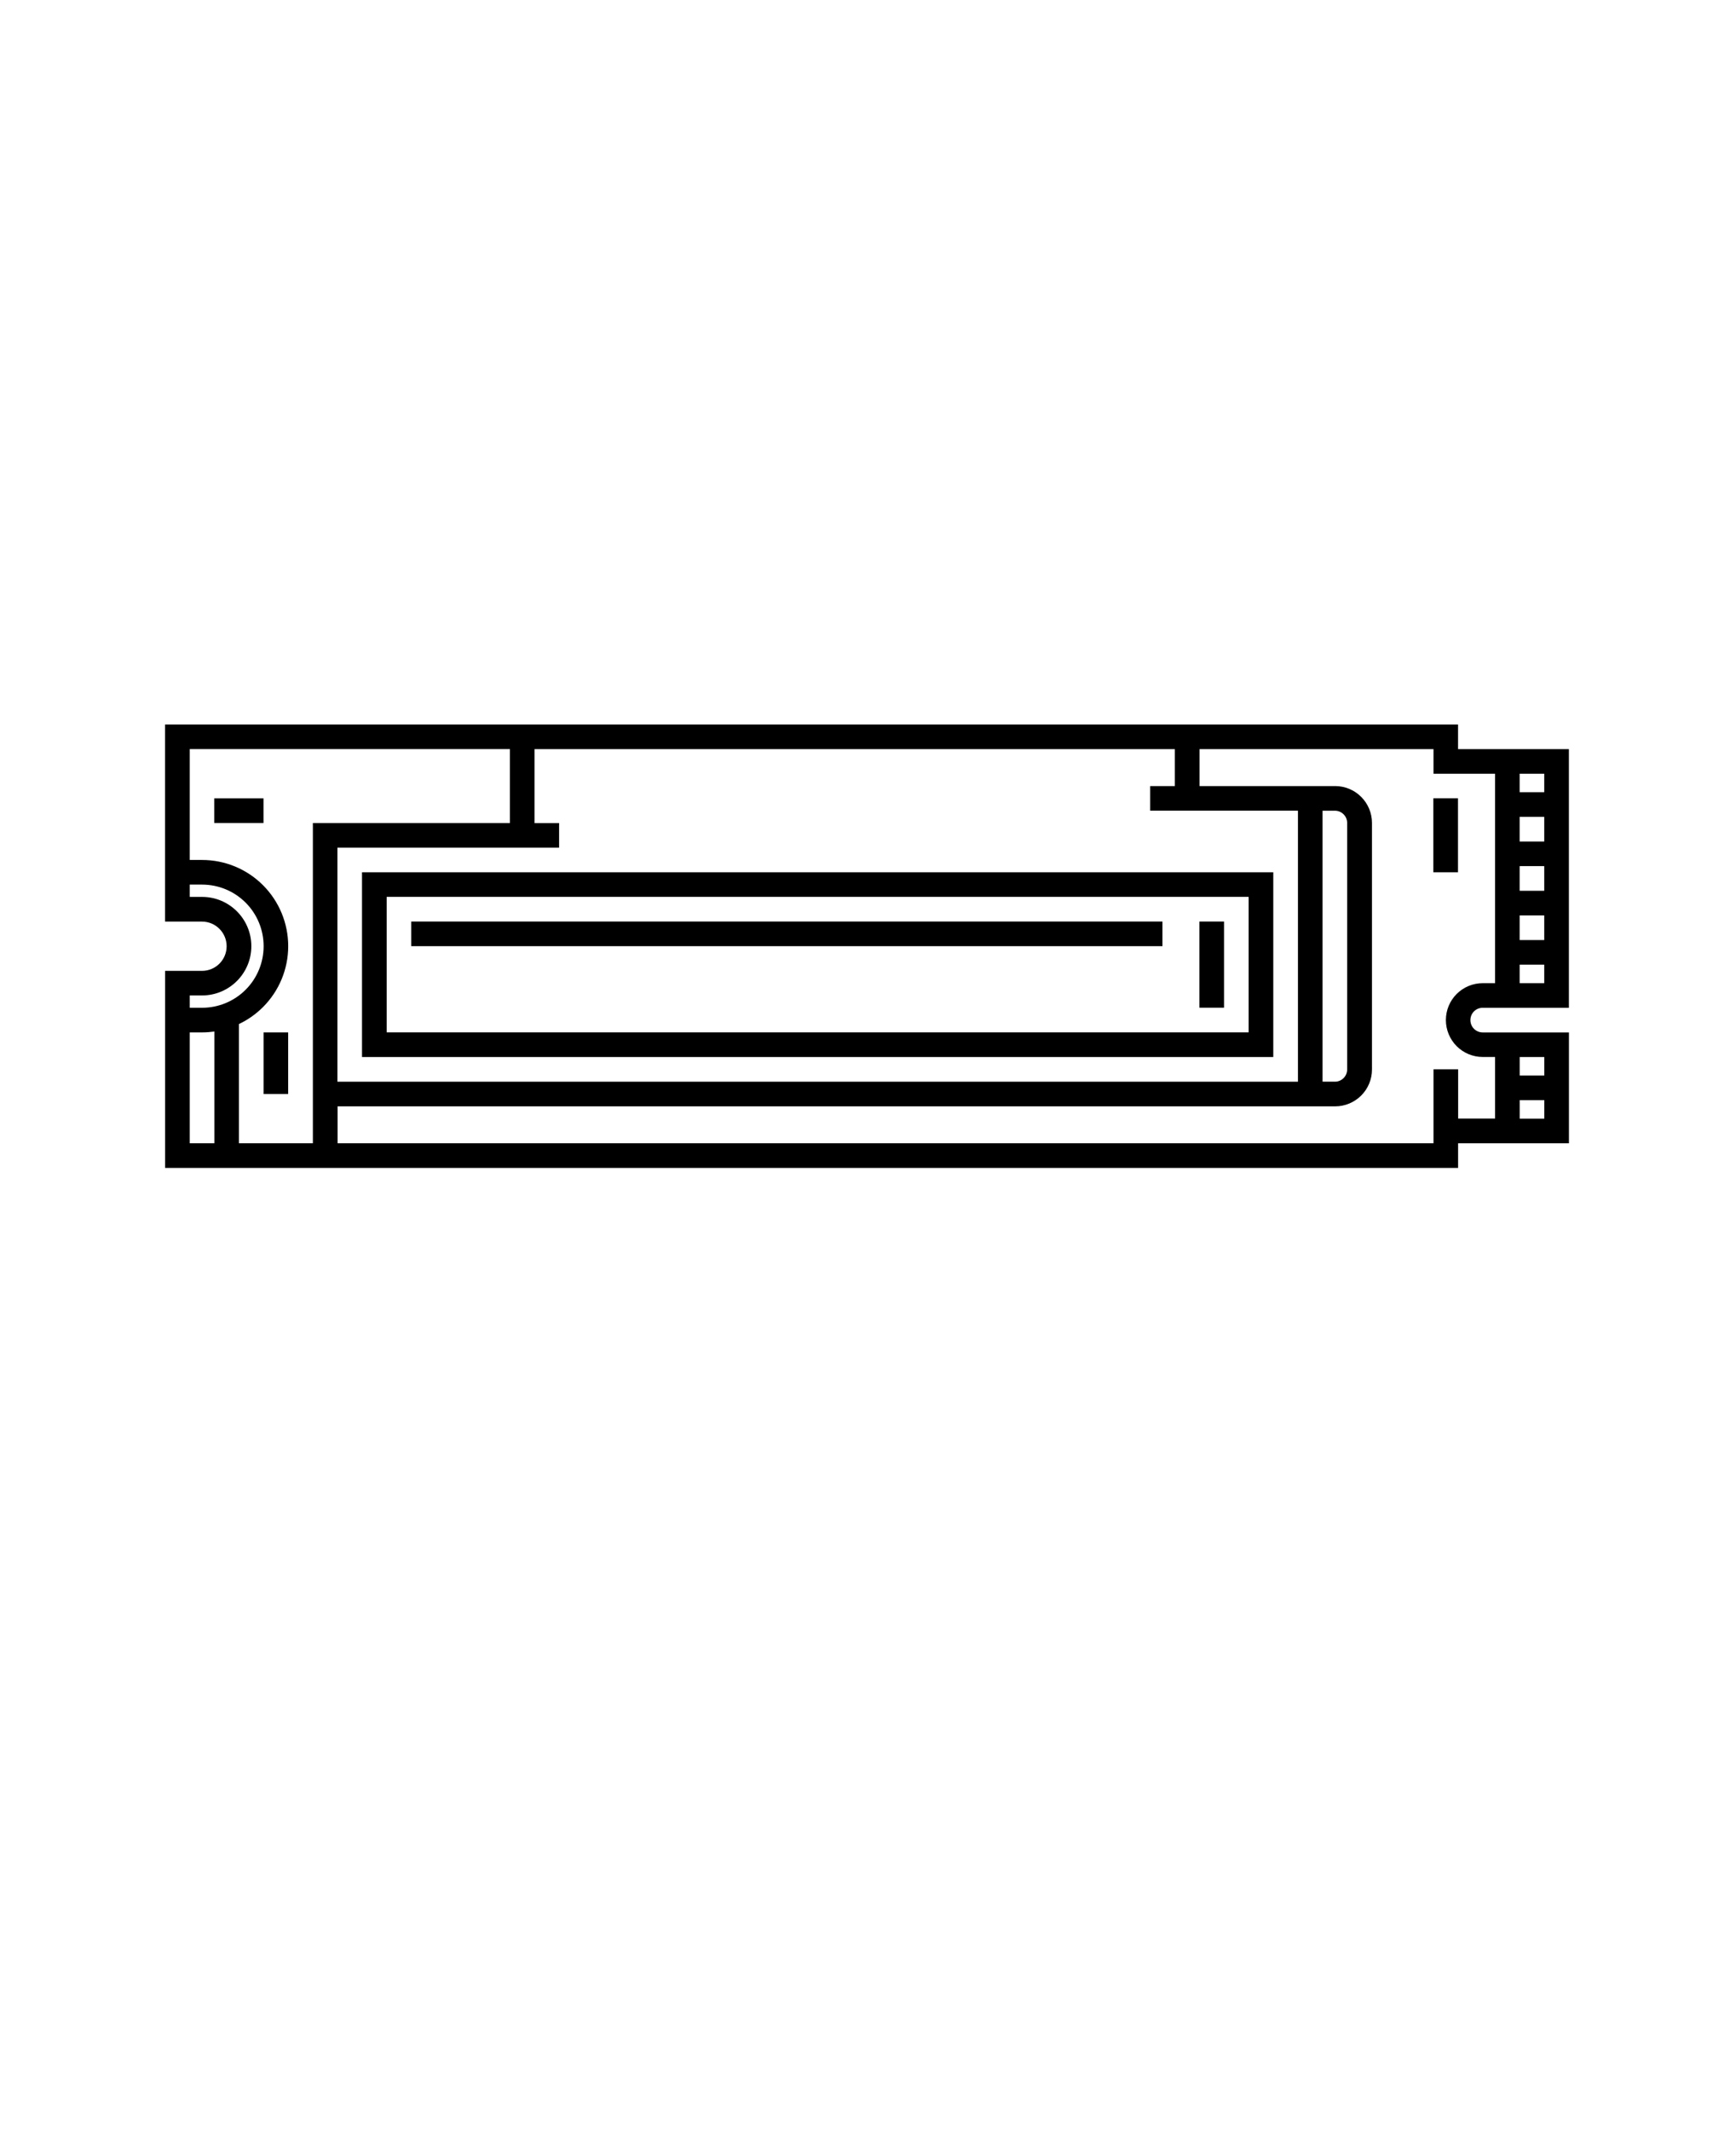 <svg xmlns="http://www.w3.org/2000/svg" version="1.1" viewBox="-5.0 -10.0 110.0 135.0">
 <path d="m94.414 53.84h-5.465c-0.207 0-0.406 0.082-0.551 0.227-0.145 0.145-0.227 0.344-0.227 0.551v0.004c0 0.207 0.082 0.406 0.227 0.551 0.145 0.145 0.344 0.227 0.551 0.227h5.465v7.023h-7.023v1.562h-81.93v-12.484h2.34c0.863 0 1.559-0.699 1.559-1.559 0-0.863-0.699-1.562-1.562-1.562h-2.34v-12.484h81.93v1.559h7.023v16.387zm-67.105-16.387h-20.285v7.023h0.781c1.449 0 2.836 0.574 3.859 1.598 1.023 1.023 1.598 2.414 1.598 3.859v0.004c0 1.449-0.574 2.836-1.598 3.859-0.445 0.445-0.961 0.809-1.523 1.074v7.551h4.684v-20.285h12.484zm-20.285 8.582v0.781h0.781c1.723 0 3.121 1.398 3.121 3.121s-1.398 3.121-3.121 3.121h-0.781v0.781h0.781c1.035 0 2.027-0.41 2.758-1.141s1.141-1.723 1.141-2.758v-0.004c0-1.035-0.41-2.027-1.141-2.758-0.73-0.73-1.723-1.141-2.758-1.141h-0.781zm0 9.363v7.023h1.559v-7.078c-0.258 0.035-0.516 0.055-0.777 0.055zm9.363 7.023h69.445v-4.684h1.562v3.121h2.34v-3.902h-0.781c-0.621 0-1.215-0.246-1.652-0.684s-0.684-1.035-0.684-1.652v-0.004c0-0.621 0.246-1.215 0.684-1.652s1.035-0.684 1.652-0.684h0.781v-13.266h-3.902v-1.559h-14.824v2.34h8.594c0.617 0 1.211 0.246 1.648 0.684s0.684 1.031 0.684 1.648v15.625c0 0.617-0.246 1.211-0.684 1.648s-1.031 0.684-1.648 0.684h-63.211v2.34zm74.906-1.559h1.559v-1.172h-1.559zm1.559-2.731v-1.172h-1.559v1.172zm-23.41-20.676h-40.574v4.684h1.559v1.559h-14.047v14.824h60.863v-17.168h-9.363v-1.559h1.559v-2.34zm21.848 14.824h1.559v-1.172h-1.559zm1.559-2.731v-1.559h-1.559v1.559zm0-3.121v-1.562h-1.559v1.562zm0-3.121v-1.559h-1.559v1.559zm0-3.121v-1.172h-1.559v1.172zm-14.047 18.336h0.789c0.203 0 0.398-0.082 0.543-0.227 0.145-0.145 0.227-0.34 0.227-0.543v-15.625c0-0.203-0.082-0.398-0.227-0.543-0.145-0.145-0.34-0.227-0.543-0.227h-0.789v17.168zm8.582-13.266h-1.562v-4.684h1.562zm-74.125 14.047h-1.559v-3.902h1.559zm-4.684-17.168v-1.559h3.121v1.559zm67.105 14.824h-57.742v-11.703h57.742zm-1.562-10.145h-54.617v8.582h54.617zm-1.559 7.023h-1.559v-5.461h1.559zm-3.902-5.461v1.562h-47.598v-1.562z" fill-rule="evenodd"/>
</svg>